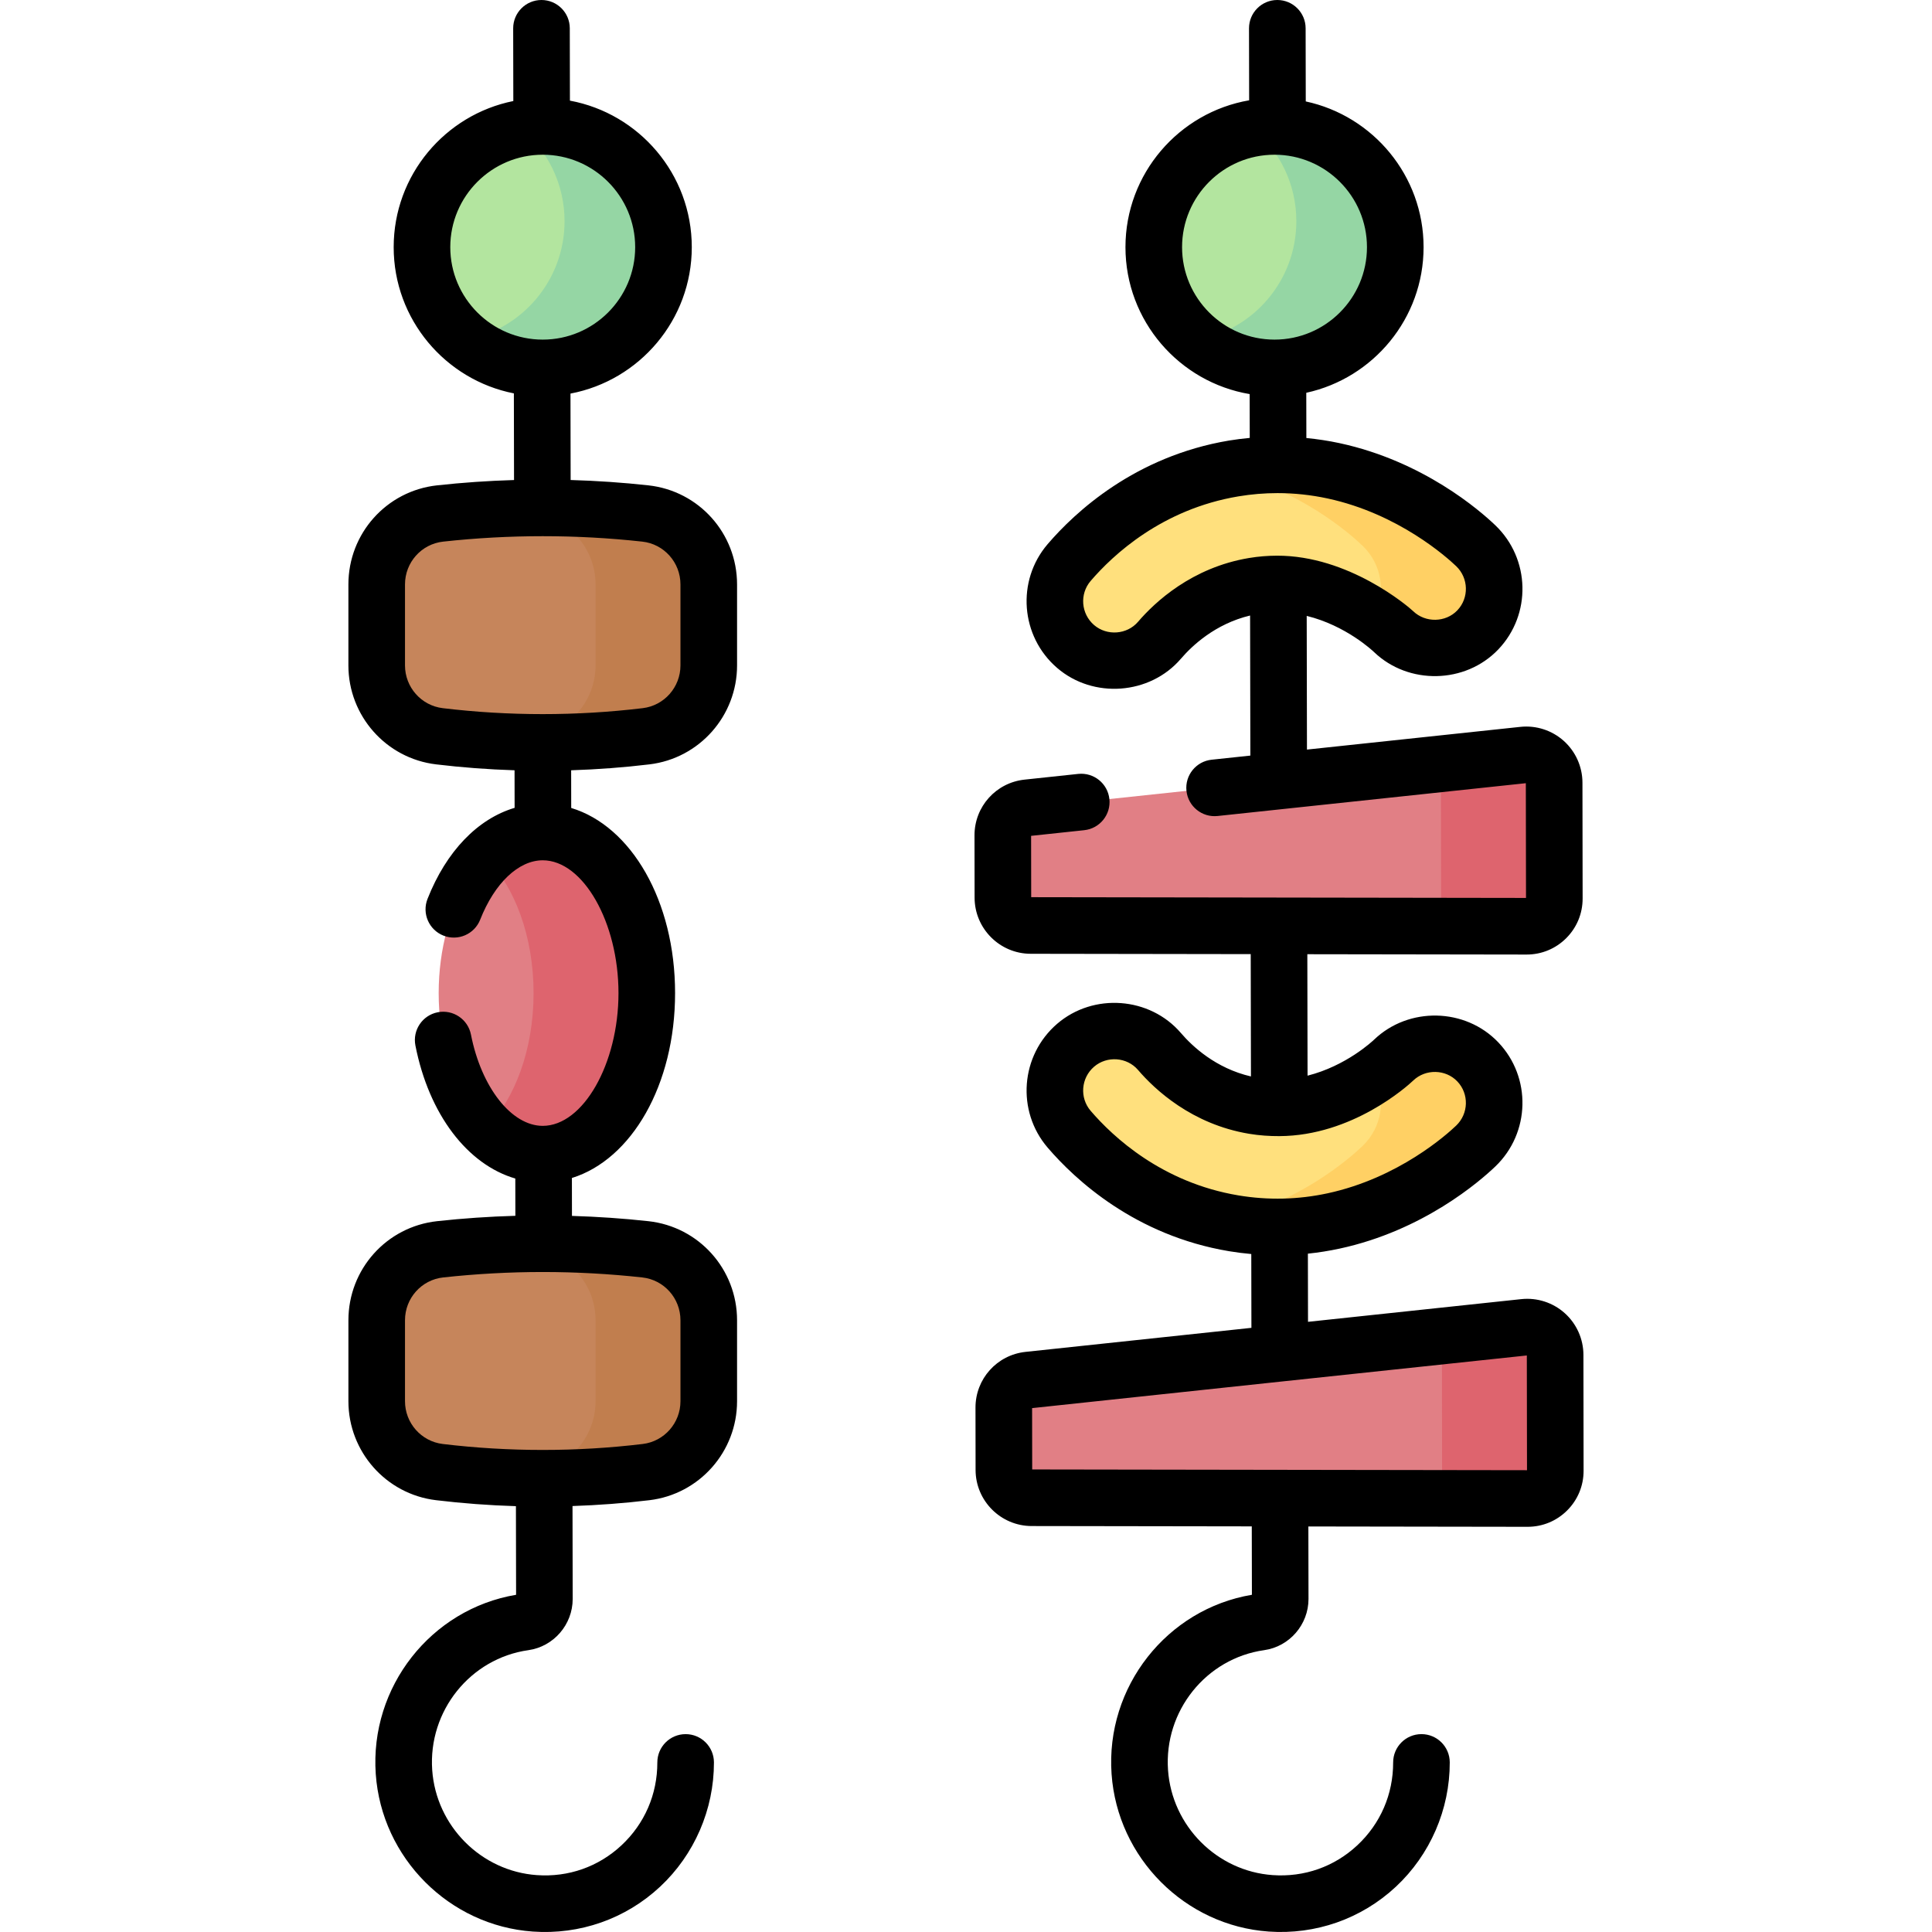 <svg id="Capa_1" enable-background="new 0 0 511.995 511.995" height="512" viewBox="0 0 511.995 511.995" width="512" xmlns="http://www.w3.org/2000/svg"><g><g><g><g><path d="m353.403 124.763c-7.905-1.702-16.792-2.234-26.438-.623-22.596 3.773-37.036 17.242-43.633 24.934-5.662 6.604-4.893 16.566 1.717 22.253 6.608 5.688 16.558 4.946 22.221-1.657 3.825-4.461 12.154-12.263 24.964-14.401 20.213-3.379 35.438 10.538 37.107 12.136 6.299 6.03 16.276 5.817 22.281-.474s5.765-16.28-.535-22.31c-3.343-3.199-17.217-15.451-37.684-19.858z" fill="#ffe07d"/></g><g><path d="m391.087 144.622c-3.342-3.199-17.217-15.452-37.684-19.858-7.905-1.702-16.792-2.234-26.438-.623-1.157.193-2.286.417-3.4.66 20.377 4.437 34.189 16.63 37.522 19.821 5.19 4.967 6.257 12.617 3.118 18.677 2.825 1.958 4.623 3.615 5.136 4.106 6.299 6.03 16.276 5.817 22.281-.474s5.765-16.279-.535-22.309z" fill="#ffd064"/></g><g><path d="m353.403 323.561c-7.905 1.702-16.792 2.234-26.438.623-22.596-3.773-37.036-17.242-43.633-24.934-5.662-6.604-4.893-16.566 1.717-22.253 6.608-5.688 16.558-4.946 22.221 1.657 3.825 4.461 12.154 12.263 24.964 14.401 20.213 3.379 35.438-10.538 37.107-12.136 6.299-6.03 16.276-5.817 22.281.474s5.765 16.28-.535 22.31c-3.343 3.199-17.217 15.451-37.684 19.858z" fill="#ffe07d"/></g><g><path d="m391.622 281.393c-6.005-6.291-15.982-6.504-22.281-.474-.513.491-2.311 2.147-5.136 4.106 3.139 6.06 2.072 13.71-3.118 18.677-3.333 3.191-17.145 15.385-37.522 19.821 1.114.242 2.244.467 3.4.66 9.646 1.611 18.533 1.08 26.438-.623 20.467-4.407 34.341-16.659 37.684-19.858 6.3-6.029 6.54-16.017.535-22.309z" fill="#ffd064"/></g><path d="m404.819 397.112-131.411-.199c-4.064-.006-7.364-3.306-7.37-7.37l-.025-16.521c-.006-3.759 2.822-6.909 6.558-7.307l131.389-13.982c4.351-.463 8.153 2.952 8.16 7.329l.046 30.702c.007 4.064-3.282 7.354-7.347 7.348z" fill="#e17f85"/><path d="m412.121 359.062c-.007-4.376-3.809-7.792-8.16-7.329l-23.646 2.516c1.115 1.287 1.802 2.961 1.805 4.812l.046 30.702c.006 3.793-2.86 6.91-6.547 7.304l29.199.044c4.064.006 7.354-3.284 7.348-7.348z" fill="#de646e"/><path d="m404.557 245.459-131.411-.199c-4.064-.006-7.364-3.306-7.37-7.37l-.025-16.521c-.006-3.759 2.822-6.909 6.558-7.307l131.389-13.982c4.351-.463 8.153 2.952 8.16 7.329l.046 30.702c.007 4.064-3.283 7.354-7.347 7.348z" fill="#e17f85"/><path d="m411.858 207.409c-.007-4.376-3.809-7.792-8.16-7.329l-23.646 2.516c1.115 1.287 1.802 2.961 1.805 4.812l.046 30.702c.006 3.793-2.86 6.91-6.547 7.304l29.199.044c4.064.006 7.354-3.284 7.348-7.348z" fill="#de646e"/><circle cx="337.757" cy="65.497" fill="#b3e59f" r="32"/><path d="m337.757 33.497c-1.963 0-3.882.187-5.748.525 7.045 5.87 11.532 14.708 11.532 24.595 0 15.709-11.324 28.766-26.252 31.475 5.548 4.622 12.682 7.405 20.468 7.405 17.673 0 32-14.327 32-32 0-17.674-14.326-32-32-32z" fill="#95d6a4"/><circle cx="143.828" cy="65.497" fill="#b3e59f" r="32"/><g><path d="m187.828 176.329c0 9.558-7.119 17.643-16.609 18.783-8.288.996-17.456 1.638-27.371 1.639-9.931.001-19.112-.642-27.41-1.639-9.49-1.14-16.61-9.225-16.61-18.783v-21.449c0-9.633 7.229-17.756 16.805-18.805 8.274-.907 17.345-1.482 27.102-1.486 9.827-.004 18.96.573 27.285 1.485 9.577 1.049 16.809 9.171 16.809 18.806v21.449z" fill="#c6855b"/><path d="m171.019 136.074c-8.325-.912-17.458-1.489-27.285-1.485-5.17.002-10.141.168-14.909.455 4.231.255 8.304.604 12.193 1.03 9.577 1.05 16.809 9.172 16.809 18.806v21.449c0 9.558-7.119 17.643-16.609 18.783-3.934.473-8.073.862-12.39 1.145 4.788.313 9.797.495 15.019.495 9.916-.001 19.083-.644 27.371-1.639 9.49-1.14 16.609-9.225 16.609-18.783v-21.45c.001-9.634-7.23-17.756-16.808-18.806z" fill="#c17e4e"/><path d="m187.828 371.329c0 9.558-7.119 17.643-16.609 18.783-8.288.996-17.456 1.638-27.371 1.639-9.931.001-19.112-.642-27.41-1.639-9.49-1.14-16.61-9.225-16.61-18.783v-21.449c0-9.633 7.229-17.756 16.805-18.805 8.274-.907 17.345-1.482 27.102-1.486 9.827-.004 18.96.573 27.285 1.485 9.577 1.049 16.809 9.171 16.809 18.806v21.449z" fill="#c6855b"/><path d="m171.019 331.074c-8.325-.912-17.458-1.489-27.285-1.485-5.17.002-10.141.168-14.909.455 4.231.255 8.304.604 12.193 1.03 9.577 1.05 16.809 9.172 16.809 18.806v21.449c0 9.558-7.119 17.643-16.609 18.783-3.934.473-8.073.862-12.39 1.145 4.788.313 9.797.495 15.019.495 9.916-.001 19.083-.644 27.371-1.639 9.49-1.14 16.609-9.225 16.609-18.783v-21.45c.001-9.634-7.23-17.756-16.808-18.806z" fill="#c17e4e"/></g><ellipse cx="143.828" cy="263.17" fill="#e17f85" rx="27.574" ry="42.689"/><path d="m143.828 220.481c-5.533 0-10.682 2.533-15 6.877 7.566 7.611 12.574 20.802 12.574 35.812s-5.008 28.201-12.574 35.812c4.318 4.344 9.467 6.877 15 6.877 15.229 0 27.574-19.112 27.574-42.689s-12.345-42.689-27.574-42.689z" fill="#de646e"/><path d="m143.828 33.497c-1.963 0-3.882.187-5.748.525 7.045 5.87 11.532 14.708 11.532 24.595 0 15.709-11.324 28.766-26.252 31.475 5.548 4.622 12.682 7.405 20.468 7.405 17.673 0 32-14.327 32-32 0-17.674-14.327-32-32-32z" fill="#95d6a4"/></g></g><path d="m419.621 359.055c-.006-4.209-1.807-8.236-4.94-11.05-3.133-2.812-7.329-4.171-11.513-3.727l-56.535 6.017-.032-18.065c2.803-.293 5.599-.734 8.381-1.333 22.203-4.781 37.218-17.874 41.291-21.772 9.274-8.876 9.622-23.638.775-32.906-8.764-9.182-23.749-9.466-32.894-.712-.401.384-7.411 6.979-17.641 9.552l-.06-32.184 58.093.088h.026c3.963 0 7.688-1.542 10.49-4.343 2.808-2.808 4.351-6.543 4.345-10.517l-.046-30.701c-.006-4.208-1.808-8.235-4.941-11.05-3.133-2.812-7.331-4.172-11.512-3.726l-56.554 6.018-.068-35.427c10.352 2.532 17.466 9.222 17.871 9.61 9.098 8.71 24.148 8.447 32.892-.714 8.847-9.269 8.5-24.03-.774-32.906-4.073-3.898-19.088-16.991-41.291-21.772-2.916-.628-5.849-1.066-8.788-1.357l-.023-11.988c17.751-3.867 31.087-19.696 31.087-38.589 0-18.941-13.404-34.805-31.223-38.621l-.037-19.394c-.01-4.137-3.367-7.486-7.502-7.486h-.015c-4.142.008-7.494 3.372-7.486 7.515l.036 19.069c-18.587 3.203-32.777 19.428-32.777 38.916 0 19.536 14.259 35.794 32.914 38.94l.023 11.611c-1.824.174-3.646.391-5.464.694-24.932 4.163-40.832 18.985-48.091 27.45-8.34 9.727-7.21 24.449 2.518 32.819 9.568 8.232 24.573 7.148 32.808-2.46 2.935-3.425 9.072-9.223 18.319-11.435l.071 37.12-10.269 1.093c-4.119.438-7.103 4.133-6.665 8.252.438 4.118 4.134 7.104 8.251 6.664l81.686-8.693.046 30.406s-131.093-.203-131.129-.198l-.025-16.255 14.083-1.499c4.119-.438 7.103-4.133 6.664-8.252s-4.131-7.095-8.252-6.664l-14.23 1.515c-7.573.806-13.276 7.157-13.265 14.776l.025 16.521c.013 8.181 6.679 14.847 14.859 14.858l58.317.088.06 32.419c-9.377-2.17-15.587-8.042-18.548-11.496-8.259-9.637-23.211-10.716-32.806-2.46-9.729 8.371-10.859 23.094-2.519 32.82 7.259 8.465 23.159 23.287 48.09 27.45 1.954.327 3.912.569 5.871.746l.035 19.56-59.857 6.37c-7.574.806-13.276 7.158-13.265 14.776l.025 16.52c.012 8.182 6.678 14.848 14.859 14.859l58.334.088.034 18.128c-22.555 3.786-38.811 24.42-37.189 47.504 1.563 22.233 19.461 40.181 41.631 41.745 12.406.875 24.549-3.332 33.719-11.888 9.087-8.478 14.289-20.485 14.271-32.945-.006-4.139-3.362-7.489-7.5-7.489h-.01c-4.142.006-7.496 3.368-7.49 7.511.012 8.43-3.363 16.228-9.503 21.955-6.094 5.685-14.059 8.49-22.429 7.894-14.764-1.042-26.684-13.008-27.727-27.834-1.099-15.653 10.095-29.612 25.488-31.779 6.693-.945 11.74-6.773 11.74-13.569l-.036-19.209 58.077.088h.022c3.965 0 7.691-1.543 10.493-4.345 2.807-2.808 4.35-6.542 4.343-10.515zm-106.364-293.555c0-13.51 10.991-24.5 24.5-24.5s24.5 10.99 24.5 24.5-10.99 24.5-24.5 24.5-24.5-10.99-24.5-24.5zm25.125 81.76c-2.386.008-4.847.191-7.382.615-15.15 2.529-24.938 11.685-29.422 16.916-2.922 3.409-8.239 3.777-11.636.854-3.47-2.985-3.88-8.228-.916-11.686 5.935-6.92 18.916-19.036 39.175-22.419 3.441-.575 6.899-.862 10.356-.862 4.438 0 8.874.474 13.268 1.42 18.825 4.054 31.688 15.659 34.077 17.944 3.307 3.165 3.439 8.42.295 11.713-3.095 3.241-8.44 3.328-11.667.237-1.342-1.283-17.111-14.795-36.148-14.732zm-10.182 169.53c-20.259-3.383-33.24-15.499-39.175-22.419-2.965-3.458-2.554-8.7.917-11.687 3.412-2.936 8.71-2.559 11.635.854 4.485 5.233 14.273 14.389 29.421 16.918 2.773.463 5.435.635 8.044.624 19.323-.081 33.934-13.254 35.485-14.74 3.253-3.116 8.569-3.012 11.669.235 3.144 3.293 3.011 8.548-.296 11.713-2.388 2.285-15.251 13.891-34.076 17.944-7.816 1.684-15.764 1.872-23.624.558zm-54.661 72.626-.025-16.255c.219-.054 131.107-13.953 131.107-13.953l.046 30.407zm-101.703-260.794c-6.819-.747-13.724-1.218-20.612-1.417l-.043-22.902c18.278-3.457 32.148-19.536 32.148-38.803 0-19.318-13.944-35.431-32.294-38.829l-.037-19.186c-.008-4.136-3.365-7.485-7.5-7.485h-.015c-4.142.008-7.494 3.372-7.486 7.515l.037 19.261c-18.06 3.629-31.706 19.611-31.706 38.724 0 19.164 13.72 35.178 31.852 38.75l.044 22.962c-6.82.203-13.656.67-20.407 1.411-13.391 1.467-23.488 12.756-23.488 26.26v21.449c0 13.364 9.98 24.641 23.215 26.229 6.881.827 13.855 1.348 20.817 1.569l.017 9.954c-9.753 2.9-18.087 11.462-23.081 24.134-1.519 3.854.374 8.209 4.228 9.728 3.853 1.517 8.208-.374 9.728-4.228 3.825-9.705 10.178-15.734 16.578-15.734 10.693 0 20.074 16.443 20.074 35.188 0 18.746-9.38 35.189-20.074 35.189-8.269 0-16.27-10.174-19.024-24.19-.799-4.064-4.739-6.71-8.806-5.913-4.064.799-6.712 4.741-5.913 8.806 3.6 18.314 13.812 31.56 26.473 35.255l.017 9.878c-6.936.197-13.892.672-20.758 1.425-13.391 1.467-23.488 12.756-23.488 26.26v21.449c0 13.364 9.98 24.641 23.215 26.229 7 .841 14.096 1.372 21.178 1.585l.044 23.486c-22.555 3.786-38.811 24.42-37.189 47.504 1.563 22.233 19.461 40.181 41.631 41.745 12.407.876 24.549-3.332 33.719-11.888 9.087-8.478 14.289-20.485 14.271-32.945-.006-4.139-3.362-7.489-7.5-7.489h-.011c-4.142.006-7.496 3.368-7.49 7.511.012 8.43-3.363 16.228-9.503 21.955-6.093 5.684-14.053 8.492-22.429 7.894-14.764-1.042-26.684-13.008-27.727-27.834-1.099-15.653 10.095-29.612 25.488-31.779 6.693-.945 11.74-6.773 11.74-13.569l-.046-24.625c6.814-.229 13.645-.74 20.392-1.55 13.235-1.589 23.215-12.865 23.215-26.229v-21.448c0-13.504-10.099-24.794-23.492-26.262-6.7-.734-13.493-1.195-20.261-1.4l-.017-10.047c15.827-4.913 27.344-24.672 27.344-49.001 0-24.422-11.605-44.242-27.525-49.059l-.017-9.986c6.934-.222 13.887-.742 20.753-1.566 13.235-1.589 23.215-12.865 23.215-26.229v-21.448c-.002-13.506-10.101-24.796-23.494-26.264zm-1.634 209.91c5.773.633 10.126 5.513 10.126 11.352v21.448c0 5.778-4.3 10.651-10.003 11.337-17.542 2.107-35.498 2.104-52.994 0-5.703-.686-10.003-5.559-10.003-11.337v-21.449c0-5.838 4.351-10.718 10.122-11.35 8.724-.955 17.604-1.44 26.383-1.44 8.777 0 17.65.484 26.369 1.439zm-50.874-273.032c0-13.51 10.991-24.5 24.5-24.5s24.5 10.99 24.5 24.5-10.99 24.5-24.5 24.5-24.5-10.99-24.5-24.5zm61 110.832c0 5.778-4.3 10.651-10.003 11.337-17.542 2.106-35.498 2.103-52.994 0-5.703-.686-10.003-5.559-10.003-11.337v-21.449c0-5.838 4.351-10.718 10.122-11.35 17.49-1.915 35.262-1.918 52.751-.001 5.773.633 10.126 5.513 10.126 11.352v21.448z"/></g></svg>